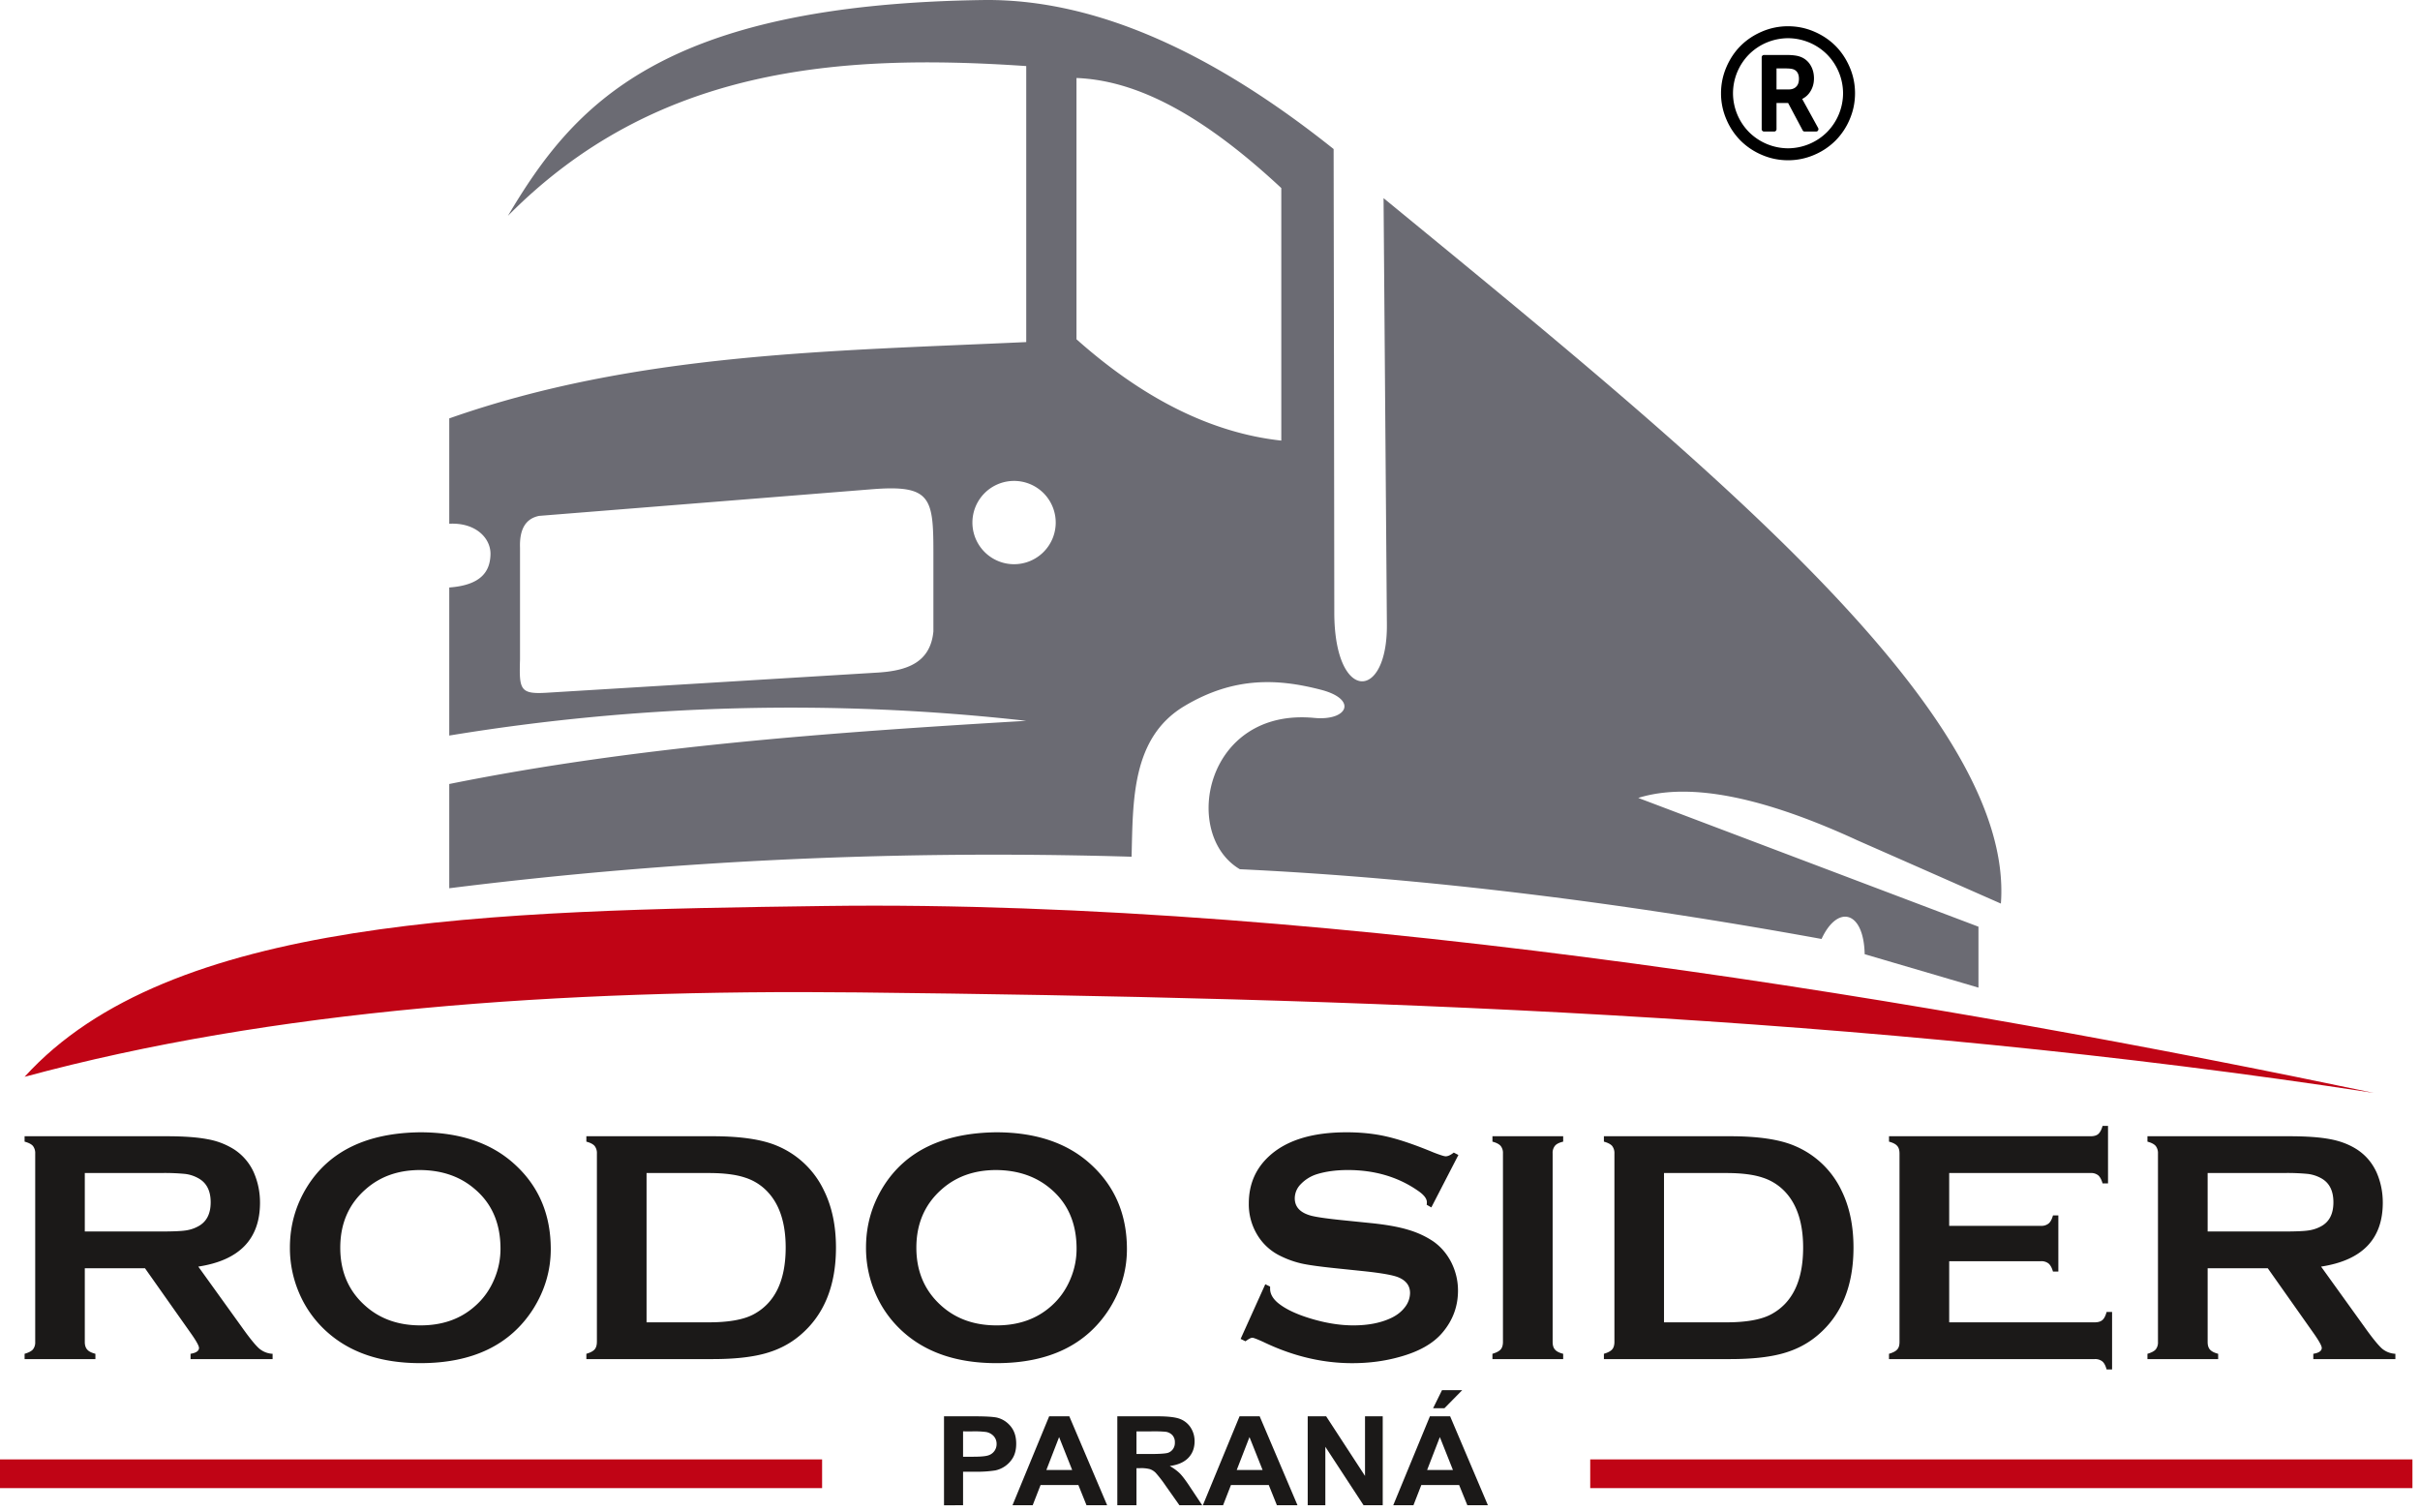 <svg xmlns="http://www.w3.org/2000/svg" width="104" height="65" viewBox="0 0 104 65"><defs><clipPath id="con2a"><path d="M0 64.69V0h103.675v64.69z"/></clipPath></defs><g><g><g><g><g/><g clip-path="url(#con2a)"><path fill="#6b6b73" d="M37.445 21.028c2.555-.207 2.668.345 2.668 2.718v3.392c-.131 1.345-1.141 1.684-2.37 1.765l-14.273.869c-1.132.067-1.16-.15-1.122-1.435v-4.8c-.028-.826.264-1.256.823-1.367zm8.817-17.676c2.32.092 5.09 1.27 8.802 4.73v10.853c-3.043-.334-5.972-1.836-8.802-4.355zM21.83 9.274c6.295-6.36 14.124-6.99 22.273-6.435v11.862c-8.365.387-16.779.458-24.796 3.28v4.527c1.135-.06 1.79.62 1.772 1.32-.018.698-.366 1.317-1.772 1.42v6.363a90.447 90.447 0 0 1 24.796-.633c-8.483.502-16.789 1.1-24.796 2.715v4.48c9.797-1.227 19.569-1.644 29.323-1.355.064-2.37-.017-5.107 2.27-6.474 2.15-1.285 4.04-1.174 5.858-.704 1.606.412 1.164 1.348-.274 1.213-4.7-.452-5.73 5.01-3.202 6.502 8.067.381 16.426 1.438 25 2.997.682-1.48 1.814-1.229 1.853.655 1.63.48 3.26.956 4.89 1.437v-2.619l-14.62-5.534c2.268-.708 5.485.01 9.431 1.829 2.054.904 4.104 1.808 6.153 2.712.616-8.26-13.138-19.324-26.53-30.317l.143 18.32c.028 3.317-2.253 3.363-2.26-.505-.007-6.64-.018-13.284-.029-19.925C52.128 2.266 47.128-.025 42.36 0 28.38.174 24.64 4.533 21.829 9.274m21.708 11.394a1.79 1.79 0 1 1 .001 3.579 1.79 1.79 0 0 1-.001-3.579"/></g><g clip-path="url(#con2a)"><path fill="#c00415" d="M102.01 46.967c-18.174-3.804-44.327-8.324-66.53-8.032-14.47.192-28.22.495-34.423 7.342 10.655-2.89 23.01-3.765 35.826-3.627 21.422.235 43.152.943 65.126 4.317"/></g><g clip-path="url(#con2a)"><path fill="#1b1918" d="M3.644 54.504v3.17c0 .14.036.25.104.325.067.078.185.138.352.181v.228H1.057v-.228c.171-.05.289-.11.356-.185a.474.474 0 0 0 .1-.32v-8.1a.497.497 0 0 0-.1-.33c-.067-.075-.185-.136-.356-.182v-.232H7.16c.74 0 1.33.043 1.768.129a3.15 3.15 0 0 1 1.139.44 2.3 2.3 0 0 1 .843.994c.174.402.264.832.264 1.291 0 1.567-.887 2.478-2.652 2.748l1.894 2.633c.33.463.573.759.73.894a.958.958 0 0 0 .569.22v.228H8.189v-.228c.242-.039.363-.125.363-.252 0-.086-.11-.289-.335-.609l-1.986-2.815zm0-1.58h3.289c.484 0 .829-.014 1.028-.042.199-.026.384-.086.548-.175.366-.193.545-.538.545-1.039 0-.498-.179-.847-.545-1.04a1.534 1.534 0 0 0-.545-.177 9.15 9.15 0 0 0-1.031-.04H3.644zm14.406-4.263c1.697 0 3.046.452 4.042 1.352 1.054.946 1.577 2.17 1.577 3.67 0 .914-.253 1.771-.754 2.569-.99 1.551-2.606 2.33-4.851 2.33-1.69 0-3.029-.455-4.025-1.356a4.71 4.71 0 0 1-1.214-1.732 4.88 4.88 0 0 1-.366-1.88c0-.956.252-1.832.75-2.63.958-1.522 2.57-2.295 4.841-2.323zm.007 1.622c-.936 0-1.708.271-2.331.816-.737.64-1.103 1.48-1.103 2.522 0 1.04.366 1.88 1.103 2.52.623.545 1.402.818 2.345.818.94 0 1.715-.273 2.331-.818.37-.32.652-.715.847-1.185.174-.416.26-.847.26-1.292 0-1.088-.37-1.943-1.107-2.565-.623-.538-1.405-.808-2.345-.816zm7.595 7.385v-8.092a.498.498 0 0 0-.1-.331c-.068-.075-.182-.136-.353-.182v-.232h5.434c1.193 0 2.104.136 2.744.403a3.88 3.88 0 0 1 2.029 1.921c.348.702.52 1.523.52 2.46 0 1.65-.517 2.91-1.549 3.775-.434.367-.94.626-1.523.783-.58.157-1.32.235-2.221.235h-5.434v-.228c.171-.05.285-.11.352-.185.064-.07.1-.181.1-.327zm2.134-.84h2.673c.854 0 1.494-.114 1.921-.341.922-.491 1.385-1.449 1.385-2.873 0-1.025-.25-1.815-.744-2.359a2.252 2.252 0 0 0-1.003-.647c-.392-.132-.911-.196-1.559-.196h-2.673zm15.022-8.167c1.697 0 3.045.452 4.042 1.352 1.053.946 1.58 2.17 1.58 3.67 0 .914-.256 1.771-.758 2.569-.99 1.551-2.605 2.33-4.85 2.33-1.69 0-3.029-.455-4.025-1.356a4.709 4.709 0 0 1-1.214-1.732 4.88 4.88 0 0 1-.366-1.88c0-.956.252-1.832.75-2.63.958-1.522 2.57-2.295 4.84-2.323zm.006 1.622c-.932 0-1.708.271-2.33.816-.734.64-1.103 1.48-1.103 2.522 0 1.04.37 1.88 1.103 2.52.622.545 1.402.818 2.345.818.94 0 1.715-.273 2.334-.818.367-.32.648-.715.843-1.185.175-.416.26-.847.26-1.292 0-1.088-.37-1.943-1.103-2.565-.626-.538-1.409-.808-2.349-.816zm19.861-.647l-1.163 2.253-.2-.114c.008-.043.008-.082.008-.11 0-.16-.139-.332-.413-.513-.847-.58-1.844-.869-2.986-.869-.501 0-.95.061-1.338.182a1.63 1.63 0 0 0-.68.423.867.867 0 0 0-.26.609c0 .363.222.608.662.737.228.067.72.138 1.47.213l1.121.114c.665.067 1.207.164 1.62.289.408.12.772.291 1.092.508.324.231.58.534.769.907.184.374.281.773.281 1.2 0 .673-.221 1.274-.662 1.797-.398.477-1.022.829-1.865 1.057-.626.175-1.3.264-2.018.264-1.288 0-2.562-.306-3.818-.911-.267-.121-.424-.182-.477-.182-.06 0-.16.053-.292.153l-.21-.103 1.06-2.349.207.1v.092c0 .21.104.402.302.58.31.27.791.505 1.438.701.648.196 1.26.295 1.84.295.633 0 1.174-.106 1.619-.316.25-.117.45-.274.595-.466a1.01 1.01 0 0 0 .22-.609c0-.317-.175-.545-.523-.683-.242-.093-.733-.178-1.47-.256l-1.1-.114c-.736-.075-1.259-.146-1.565-.214a4.086 4.086 0 0 1-.914-.327 2.342 2.342 0 0 1-1.019-.95 2.526 2.526 0 0 1-.338-1.307c0-.81.285-1.48.851-2.01.743-.697 1.858-1.046 3.349-1.046.618 0 1.202.06 1.736.185.541.125 1.21.352 2.015.687.277.106.444.16.509.16.1 0 .213-.054.348-.16zm1.915-.068a.478.478 0 0 0-.1-.323c-.067-.075-.181-.136-.352-.182v-.232h3.04v.232c-.172.042-.29.1-.353.178a.481.481 0 0 0-.1.327v8.1c0 .146.033.256.1.33.067.08.185.14.353.182v.228h-3.04v-.228c.17-.05.285-.11.352-.185.065-.07.1-.181.1-.327zm4.79.008a.498.498 0 0 0-.1-.331c-.067-.075-.185-.136-.352-.182v-.232h5.434c1.189 0 2.103.136 2.74.403a3.887 3.887 0 0 1 2.033 1.921c.348.702.519 1.523.519 2.46 0 1.65-.517 2.91-1.548 3.775-.434.367-.94.626-1.523.783-.58.157-1.32.235-2.221.235h-5.434v-.228c.167-.05.285-.11.352-.185.064-.07.1-.181.1-.327zm2.131 7.252h2.677c.853 0 1.494-.114 1.921-.341.922-.491 1.381-1.449 1.381-2.873 0-1.025-.25-1.815-.74-2.359a2.272 2.272 0 0 0-1.003-.647c-.392-.132-.911-.196-1.56-.196h-2.676zm12.256-2.626v2.626h6.253c.143 0 .253-.032.328-.096.078-.064.138-.182.184-.35h.235v2.47h-.235c-.046-.166-.106-.28-.184-.344a.489.489 0 0 0-.328-.1h-8.84v-.228c.171-.05.289-.11.352-.185.069-.07.1-.181.1-.327v-8.092c0-.146-.031-.256-.1-.331-.063-.075-.18-.136-.351-.182v-.232h8.665c.143 0 .253-.032.327-.095.075-.068.139-.182.185-.35h.235v2.47h-.235c-.046-.164-.11-.277-.185-.345a.495.495 0 0 0-.327-.1h-6.079v2.271h3.947a.49.49 0 0 0 .324-.1c.078-.064.142-.178.189-.348h.231v2.412h-.231c-.047-.163-.11-.277-.189-.345a.49.49 0 0 0-.324-.1zm11.107.302v3.17c0 .14.032.25.1.325.07.078.185.138.352.181v.228h-3.039v-.228c.171-.05.285-.11.353-.185a.474.474 0 0 0 .099-.32v-8.1a.497.497 0 0 0-.1-.33c-.067-.075-.18-.136-.352-.182v-.232h6.1c.744 0 1.33.043 1.769.129.433.082.814.231 1.138.44.377.247.655.577.844.994.174.402.263.832.263 1.291 0 1.567-.886 2.478-2.652 2.748l1.894 2.633c.33.463.576.759.729.894a.958.958 0 0 0 .57.22v.228h-3.527v-.228c.242-.039.363-.125.363-.252 0-.086-.11-.289-.334-.609l-1.986-2.815zm0-1.58h3.285c.484 0 .83-.014 1.028-.042a1.6 1.6 0 0 0 .552-.175c.363-.193.54-.538.54-1.039 0-.498-.177-.847-.54-1.04a1.583 1.583 0 0 0-.548-.177 9.17 9.17 0 0 0-1.032-.04h-3.285z"/></g><g clip-path="url(#con2a)"><path fill="#1b1918" d="M40.569 64.69v-3.823h1.313c.495 0 .818.022.971.057.232.06.428.185.584.377.157.193.235.438.235.744 0 .235-.046.43-.135.59a1.157 1.157 0 0 1-.768.558 5.06 5.06 0 0 1-.848.055h-.533v1.441zm.819-3.176v1.09h.448c.32 0 .537-.022.644-.061a.502.502 0 0 0 .349-.487.491.491 0 0 0-.132-.346.587.587 0 0 0-.327-.17 4.008 4.008 0 0 0-.587-.026zm6.192 3.175h-.887l-.349-.868h-1.626l-.338.868h-.868l1.576-3.822h.866zm-1.503-1.516l-.562-1.413-.547 1.413zm1.94 1.516v-3.822h1.723c.433 0 .75.035.946.104a.948.948 0 0 1 .474.366c.117.177.178.377.178.601 0 .289-.09.527-.267.712-.182.188-.445.306-.801.352.174.1.32.207.435.32.116.118.27.324.465.623l.495.744h-.979l-.587-.832a5.408 5.408 0 0 0-.434-.563.661.661 0 0 0-.246-.156 1.45 1.45 0 0 0-.416-.043h-.163v1.594zm.823-2.202h.605c.39 0 .636-.019.736-.047a.427.427 0 0 0 .227-.164.457.457 0 0 0 .082-.288.443.443 0 0 0-.106-.31.488.488 0 0 0-.31-.149 6.125 6.125 0 0 0-.598-.015h-.636zm6.92 2.202h-.885l-.349-.868H52.9l-.338.868h-.869l1.577-3.822h.865zm-1.5-1.516l-.563-1.413-.548 1.413zm1.939 1.516v-3.822h.793l1.67 2.562v-2.562h.761v3.822H58.6l-1.643-2.512v2.512zm7.744 0h-.883l-.353-.868h-1.626l-.338.868h-.868l1.576-3.822h.869zm-1.503-1.516l-.562-1.413-.547 1.413zm-.853-2.652l.384-.778h.868l-.765.778z"/></g><g clip-path="url(#con2a)"><path fill="#c00415" d="M0 63.953V62.72h35.33v1.232z"/></g><g clip-path="url(#con2a)"><path fill="#c00415" d="M68.34 63.953V62.72h35.335v1.232z"/></g></g></g><g><g><path d="M79.72 4.008c0 .39-.076.762-.228 1.118a2.893 2.893 0 0 1-.614.92 2.893 2.893 0 0 1-.919.613 2.815 2.815 0 0 1-1.118.228c-.39 0-.763-.076-1.118-.228a2.893 2.893 0 0 1-.92-.614 2.893 2.893 0 0 1-.613-.919 2.815 2.815 0 0 1-.229-1.118c0-.39.077-.763.229-1.119.152-.355.356-.662.613-.919.258-.257.564-.462.92-.614a2.815 2.815 0 0 1 1.118-.228c.39 0 .763.076 1.118.228.356.152.662.357.92.614.256.257.461.564.613.92.152.355.228.728.228 1.118zm-2.88-2.366a2.387 2.387 0 0 0-1.673.693 2.387 2.387 0 0 0-.691 1.673 2.387 2.387 0 0 0 .693 1.673 2.387 2.387 0 0 0 1.672.692 2.387 2.387 0 0 0 1.673-.693 2.387 2.387 0 0 0 .692-1.672 2.387 2.387 0 0 0-.693-1.673 2.387 2.387 0 0 0-1.672-.693zm.637 2.661l.659 1.199c.017.036.016.07-.003.1-.017.034-.046.051-.087.051h-.488c-.043 0-.073-.018-.09-.055l-.624-1.173h-.498V5.55a.1.1 0 0 1-.029.074.1.1 0 0 1-.074.029h-.43a.1.1 0 0 1-.074-.029.1.1 0 0 1-.03-.074V2.465a.1.1 0 0 1 .03-.074.1.1 0 0 1 .074-.029h.944c.275 0 .478.026.61.077a.834.834 0 0 1 .432.35c.105.168.157.36.157.58 0 .196-.045.373-.137.531a.864.864 0 0 1-.37.352.81.81 0 0 1 .028.051zm-.167-.916c0-.188-.064-.318-.193-.388-.07-.039-.196-.058-.376-.058h-.395v.903h.52c.142 0 .251-.04.328-.12.078-.078.116-.19.116-.337z"/></g></g></g></g></svg>